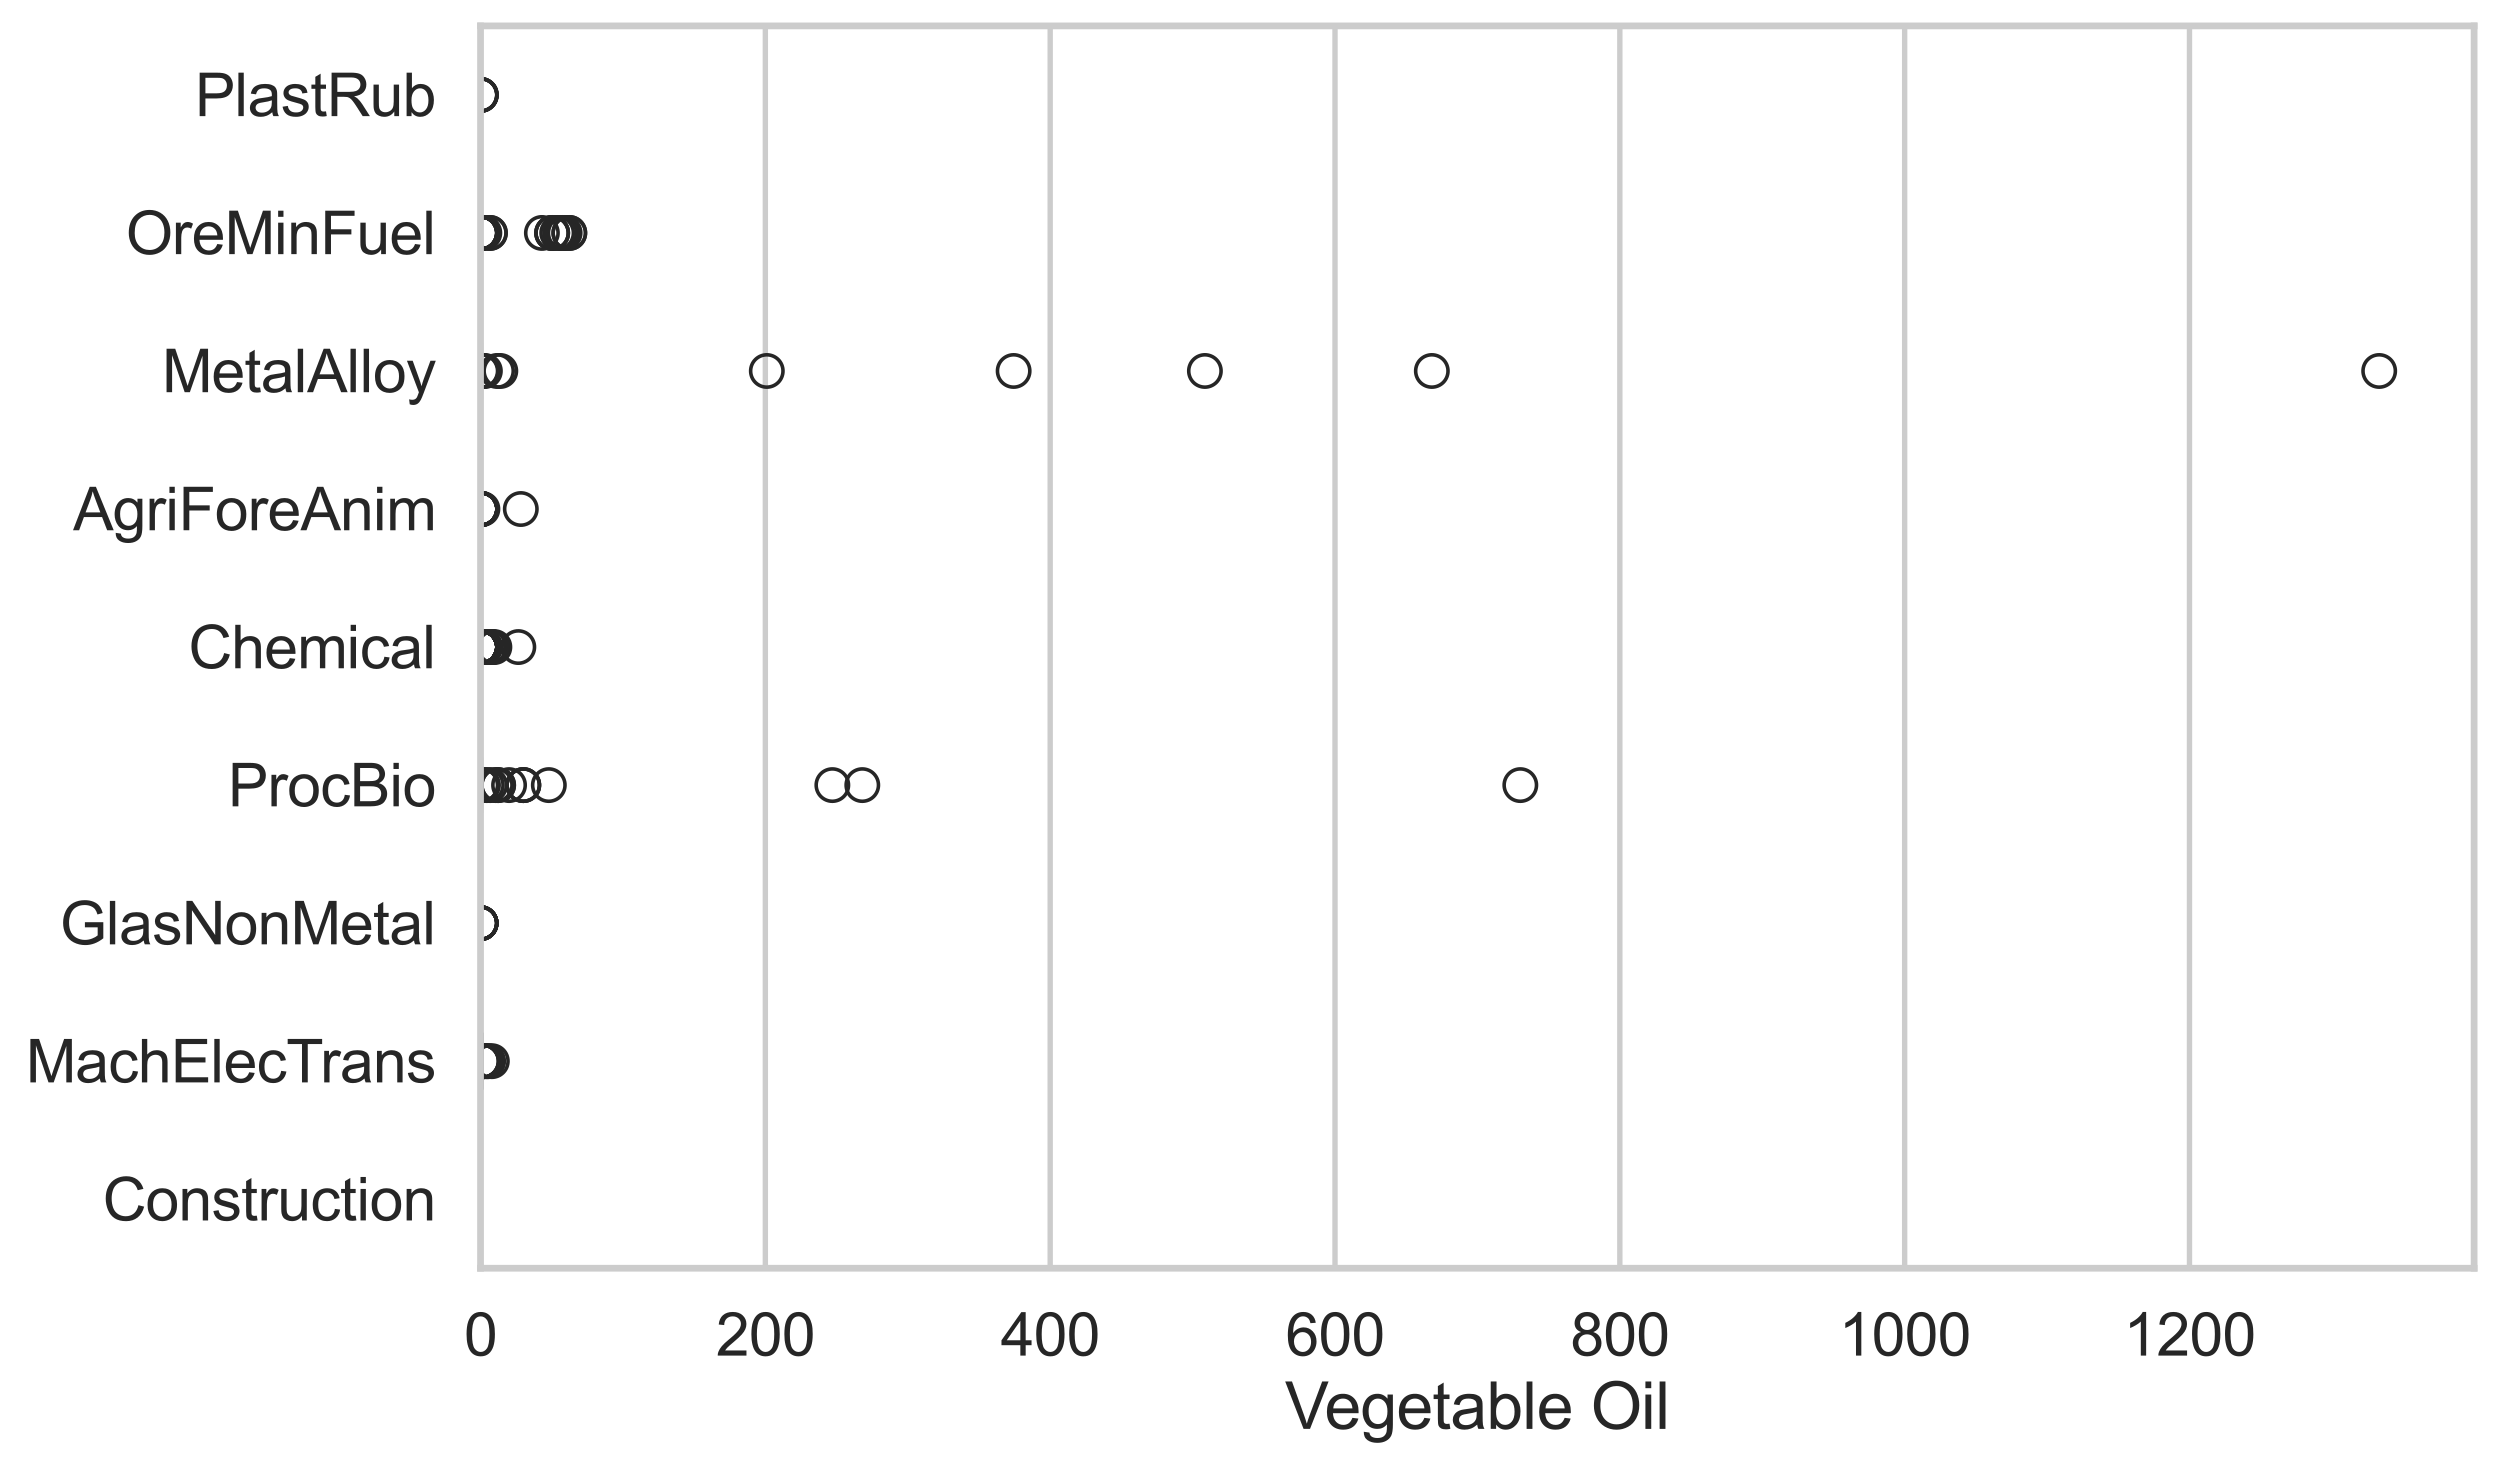 <?xml version="1.0" encoding="utf-8" standalone="no"?>
<!DOCTYPE svg PUBLIC "-//W3C//DTD SVG 1.1//EN"
  "http://www.w3.org/Graphics/SVG/1.1/DTD/svg11.dtd">
<svg xmlns:xlink="http://www.w3.org/1999/xlink" width="695.577pt" height="408.553pt" viewBox="0 0 695.577 408.553" xmlns="http://www.w3.org/2000/svg" version="1.1">
 <defs>
  <style type="text/css">*{stroke-linejoin: round; stroke-linecap: butt}</style>
 </defs>
 <g id="figure_1">
  <g id="patch_1">
   <path d="M 0 408.553 
L 695.577 408.553 
L 695.577 0 
L 0 0 
z
" style="fill: #ffffff"/>
  </g>
  <g id="axes_1">
   <g id="patch_2">
    <path d="M 133.697 352.86 
L 688.377 352.86 
L 688.377 7.2 
L 133.697 7.2 
z
" style="fill: #ffffff"/>
   </g>
   <g id="matplotlib.axis_1">
    <g id="xtick_1">
     <g id="line2d_1">
      <path d="M 133.697 352.86 
L 133.697 7.2 
" clip-path="url(#pebe304cbc8)" style="fill: none; stroke: #cccccc; stroke-width: 1.5; stroke-linecap: round"/>
     </g>
     <g id="text_1">
      <!-- 0 -->
      <g style="fill: #262626" transform="translate(129.109 377.17) scale(0.165 -0.165)">
       <defs>
        <path id="ArialMT-30" d="M 266 2259 
Q 266 3072 433 3567 
Q 600 4063 929 4331 
Q 1259 4600 1759 4600 
Q 2128 4600 2406 4451 
Q 2684 4303 2865 4023 
Q 3047 3744 3150 3342 
Q 3253 2941 3253 2259 
Q 3253 1453 3087 958 
Q 2922 463 2592 192 
Q 2263 -78 1759 -78 
Q 1097 -78 719 397 
Q 266 969 266 2259 
z
M 844 2259 
Q 844 1131 1108 757 
Q 1372 384 1759 384 
Q 2147 384 2411 759 
Q 2675 1134 2675 2259 
Q 2675 3391 2411 3762 
Q 2147 4134 1753 4134 
Q 1366 4134 1134 3806 
Q 844 3388 844 2259 
z
" transform="scale(0.016)"/>
       </defs>
       <use xlink:href="#ArialMT-30"/>
      </g>
     </g>
    </g>
    <g id="xtick_2">
     <g id="line2d_2">
      <path d="M 212.944 352.86 
L 212.944 7.2 
" clip-path="url(#pebe304cbc8)" style="fill: none; stroke: #cccccc; stroke-width: 1.5; stroke-linecap: round"/>
     </g>
     <g id="text_2">
      <!-- 200 -->
      <g style="fill: #262626" transform="translate(199.181 377.17) scale(0.165 -0.165)">
       <defs>
        <path id="ArialMT-32" d="M 3222 541 
L 3222 0 
L 194 0 
Q 188 203 259 391 
Q 375 700 629 1000 
Q 884 1300 1366 1694 
Q 2113 2306 2375 2664 
Q 2638 3022 2638 3341 
Q 2638 3675 2398 3904 
Q 2159 4134 1775 4134 
Q 1369 4134 1125 3890 
Q 881 3647 878 3216 
L 300 3275 
Q 359 3922 746 4261 
Q 1134 4600 1788 4600 
Q 2447 4600 2831 4234 
Q 3216 3869 3216 3328 
Q 3216 3053 3103 2787 
Q 2991 2522 2730 2228 
Q 2469 1934 1863 1422 
Q 1356 997 1212 845 
Q 1069 694 975 541 
L 3222 541 
z
" transform="scale(0.016)"/>
       </defs>
       <use xlink:href="#ArialMT-32"/>
       <use xlink:href="#ArialMT-30" transform="translate(55.615 0)"/>
       <use xlink:href="#ArialMT-30" transform="translate(111.23 0)"/>
      </g>
     </g>
    </g>
    <g id="xtick_3">
     <g id="line2d_3">
      <path d="M 292.192 352.86 
L 292.192 7.2 
" clip-path="url(#pebe304cbc8)" style="fill: none; stroke: #cccccc; stroke-width: 1.5; stroke-linecap: round"/>
     </g>
     <g id="text_3">
      <!-- 400 -->
      <g style="fill: #262626" transform="translate(278.428 377.17) scale(0.165 -0.165)">
       <defs>
        <path id="ArialMT-34" d="M 2069 0 
L 2069 1097 
L 81 1097 
L 81 1613 
L 2172 4581 
L 2631 4581 
L 2631 1613 
L 3250 1613 
L 3250 1097 
L 2631 1097 
L 2631 0 
L 2069 0 
z
M 2069 1613 
L 2069 3678 
L 634 1613 
L 2069 1613 
z
" transform="scale(0.016)"/>
       </defs>
       <use xlink:href="#ArialMT-34"/>
       <use xlink:href="#ArialMT-30" transform="translate(55.615 0)"/>
       <use xlink:href="#ArialMT-30" transform="translate(111.23 0)"/>
      </g>
     </g>
    </g>
    <g id="xtick_4">
     <g id="line2d_4">
      <path d="M 371.439 352.86 
L 371.439 7.2 
" clip-path="url(#pebe304cbc8)" style="fill: none; stroke: #cccccc; stroke-width: 1.5; stroke-linecap: round"/>
     </g>
     <g id="text_4">
      <!-- 600 -->
      <g style="fill: #262626" transform="translate(357.676 377.17) scale(0.165 -0.165)">
       <defs>
        <path id="ArialMT-36" d="M 3184 3459 
L 2625 3416 
Q 2550 3747 2413 3897 
Q 2184 4138 1850 4138 
Q 1581 4138 1378 3988 
Q 1113 3794 959 3422 
Q 806 3050 800 2363 
Q 1003 2672 1297 2822 
Q 1591 2972 1913 2972 
Q 2475 2972 2870 2558 
Q 3266 2144 3266 1488 
Q 3266 1056 3080 686 
Q 2894 316 2569 119 
Q 2244 -78 1831 -78 
Q 1128 -78 684 439 
Q 241 956 241 2144 
Q 241 3472 731 4075 
Q 1159 4600 1884 4600 
Q 2425 4600 2770 4297 
Q 3116 3994 3184 3459 
z
M 888 1484 
Q 888 1194 1011 928 
Q 1134 663 1356 523 
Q 1578 384 1822 384 
Q 2178 384 2434 671 
Q 2691 959 2691 1453 
Q 2691 1928 2437 2201 
Q 2184 2475 1800 2475 
Q 1419 2475 1153 2201 
Q 888 1928 888 1484 
z
" transform="scale(0.016)"/>
       </defs>
       <use xlink:href="#ArialMT-36"/>
       <use xlink:href="#ArialMT-30" transform="translate(55.615 0)"/>
       <use xlink:href="#ArialMT-30" transform="translate(111.23 0)"/>
      </g>
     </g>
    </g>
    <g id="xtick_5">
     <g id="line2d_5">
      <path d="M 450.686 352.86 
L 450.686 7.2 
" clip-path="url(#pebe304cbc8)" style="fill: none; stroke: #cccccc; stroke-width: 1.5; stroke-linecap: round"/>
     </g>
     <g id="text_5">
      <!-- 800 -->
      <g style="fill: #262626" transform="translate(436.923 377.17) scale(0.165 -0.165)">
       <defs>
        <path id="ArialMT-38" d="M 1131 2484 
Q 781 2613 612 2850 
Q 444 3088 444 3419 
Q 444 3919 803 4259 
Q 1163 4600 1759 4600 
Q 2359 4600 2725 4251 
Q 3091 3903 3091 3403 
Q 3091 3084 2923 2848 
Q 2756 2613 2416 2484 
Q 2838 2347 3058 2040 
Q 3278 1734 3278 1309 
Q 3278 722 2862 322 
Q 2447 -78 1769 -78 
Q 1091 -78 675 323 
Q 259 725 259 1325 
Q 259 1772 486 2073 
Q 713 2375 1131 2484 
z
M 1019 3438 
Q 1019 3113 1228 2906 
Q 1438 2700 1772 2700 
Q 2097 2700 2305 2904 
Q 2513 3109 2513 3406 
Q 2513 3716 2298 3927 
Q 2084 4138 1766 4138 
Q 1444 4138 1231 3931 
Q 1019 3725 1019 3438 
z
M 838 1322 
Q 838 1081 952 856 
Q 1066 631 1291 507 
Q 1516 384 1775 384 
Q 2178 384 2440 643 
Q 2703 903 2703 1303 
Q 2703 1709 2433 1975 
Q 2163 2241 1756 2241 
Q 1359 2241 1098 1978 
Q 838 1716 838 1322 
z
" transform="scale(0.016)"/>
       </defs>
       <use xlink:href="#ArialMT-38"/>
       <use xlink:href="#ArialMT-30" transform="translate(55.615 0)"/>
       <use xlink:href="#ArialMT-30" transform="translate(111.23 0)"/>
      </g>
     </g>
    </g>
    <g id="xtick_6">
     <g id="line2d_6">
      <path d="M 529.934 352.86 
L 529.934 7.2 
" clip-path="url(#pebe304cbc8)" style="fill: none; stroke: #cccccc; stroke-width: 1.5; stroke-linecap: round"/>
     </g>
     <g id="text_6">
      <!-- 1000 -->
      <g style="fill: #262626" transform="translate(511.583 377.17) scale(0.165 -0.165)">
       <defs>
        <path id="ArialMT-31" d="M 2384 0 
L 1822 0 
L 1822 3584 
Q 1619 3391 1289 3197 
Q 959 3003 697 2906 
L 697 3450 
Q 1169 3672 1522 3987 
Q 1875 4303 2022 4600 
L 2384 4600 
L 2384 0 
z
" transform="scale(0.016)"/>
       </defs>
       <use xlink:href="#ArialMT-31"/>
       <use xlink:href="#ArialMT-30" transform="translate(55.615 0)"/>
       <use xlink:href="#ArialMT-30" transform="translate(111.23 0)"/>
       <use xlink:href="#ArialMT-30" transform="translate(166.846 0)"/>
      </g>
     </g>
    </g>
    <g id="xtick_7">
     <g id="line2d_7">
      <path d="M 609.181 352.86 
L 609.181 7.2 
" clip-path="url(#pebe304cbc8)" style="fill: none; stroke: #cccccc; stroke-width: 1.5; stroke-linecap: round"/>
     </g>
     <g id="text_7">
      <!-- 1200 -->
      <g style="fill: #262626" transform="translate(590.83 377.17) scale(0.165 -0.165)">
       <use xlink:href="#ArialMT-31"/>
       <use xlink:href="#ArialMT-32" transform="translate(55.615 0)"/>
       <use xlink:href="#ArialMT-30" transform="translate(111.23 0)"/>
       <use xlink:href="#ArialMT-30" transform="translate(166.846 0)"/>
      </g>
     </g>
    </g>
    <g id="text_8">
     <!-- Vegetable Oil -->
     <g style="fill: #262626" transform="translate(357.5 397.564) scale(0.18 -0.18)">
      <defs>
       <path id="ArialMT-56" d="M 1803 0 
L 28 4581 
L 684 4581 
L 1875 1253 
Q 2019 853 2116 503 
Q 2222 878 2363 1253 
L 3600 4581 
L 4219 4581 
L 2425 0 
L 1803 0 
z
" transform="scale(0.016)"/>
       <path id="ArialMT-65" d="M 2694 1069 
L 3275 997 
Q 3138 488 2766 206 
Q 2394 -75 1816 -75 
Q 1088 -75 661 373 
Q 234 822 234 1631 
Q 234 2469 665 2931 
Q 1097 3394 1784 3394 
Q 2450 3394 2872 2941 
Q 3294 2488 3294 1666 
Q 3294 1616 3291 1516 
L 816 1516 
Q 847 969 1125 678 
Q 1403 388 1819 388 
Q 2128 388 2347 550 
Q 2566 713 2694 1069 
z
M 847 1978 
L 2700 1978 
Q 2663 2397 2488 2606 
Q 2219 2931 1791 2931 
Q 1403 2931 1139 2672 
Q 875 2413 847 1978 
z
" transform="scale(0.016)"/>
       <path id="ArialMT-67" d="M 319 -275 
L 866 -356 
Q 900 -609 1056 -725 
Q 1266 -881 1628 -881 
Q 2019 -881 2231 -725 
Q 2444 -569 2519 -288 
Q 2563 -116 2559 434 
Q 2191 0 1641 0 
Q 956 0 581 494 
Q 206 988 206 1678 
Q 206 2153 378 2554 
Q 550 2956 876 3175 
Q 1203 3394 1644 3394 
Q 2231 3394 2613 2919 
L 2613 3319 
L 3131 3319 
L 3131 450 
Q 3131 -325 2973 -648 
Q 2816 -972 2473 -1159 
Q 2131 -1347 1631 -1347 
Q 1038 -1347 672 -1080 
Q 306 -813 319 -275 
z
M 784 1719 
Q 784 1066 1043 766 
Q 1303 466 1694 466 
Q 2081 466 2343 764 
Q 2606 1063 2606 1700 
Q 2606 2309 2336 2618 
Q 2066 2928 1684 2928 
Q 1309 2928 1046 2623 
Q 784 2319 784 1719 
z
" transform="scale(0.016)"/>
       <path id="ArialMT-74" d="M 1650 503 
L 1731 6 
Q 1494 -44 1306 -44 
Q 1000 -44 831 53 
Q 663 150 594 308 
Q 525 466 525 972 
L 525 2881 
L 113 2881 
L 113 3319 
L 525 3319 
L 525 4141 
L 1084 4478 
L 1084 3319 
L 1650 3319 
L 1650 2881 
L 1084 2881 
L 1084 941 
Q 1084 700 1114 631 
Q 1144 563 1211 522 
Q 1278 481 1403 481 
Q 1497 481 1650 503 
z
" transform="scale(0.016)"/>
       <path id="ArialMT-61" d="M 2588 409 
Q 2275 144 1986 34 
Q 1697 -75 1366 -75 
Q 819 -75 525 192 
Q 231 459 231 875 
Q 231 1119 342 1320 
Q 453 1522 633 1644 
Q 813 1766 1038 1828 
Q 1203 1872 1538 1913 
Q 2219 1994 2541 2106 
Q 2544 2222 2544 2253 
Q 2544 2597 2384 2738 
Q 2169 2928 1744 2928 
Q 1347 2928 1158 2789 
Q 969 2650 878 2297 
L 328 2372 
Q 403 2725 575 2942 
Q 747 3159 1072 3276 
Q 1397 3394 1825 3394 
Q 2250 3394 2515 3294 
Q 2781 3194 2906 3042 
Q 3031 2891 3081 2659 
Q 3109 2516 3109 2141 
L 3109 1391 
Q 3109 606 3145 398 
Q 3181 191 3288 0 
L 2700 0 
Q 2613 175 2588 409 
z
M 2541 1666 
Q 2234 1541 1622 1453 
Q 1275 1403 1131 1340 
Q 988 1278 909 1158 
Q 831 1038 831 891 
Q 831 666 1001 516 
Q 1172 366 1500 366 
Q 1825 366 2078 508 
Q 2331 650 2450 897 
Q 2541 1088 2541 1459 
L 2541 1666 
z
" transform="scale(0.016)"/>
       <path id="ArialMT-62" d="M 941 0 
L 419 0 
L 419 4581 
L 981 4581 
L 981 2947 
Q 1338 3394 1891 3394 
Q 2197 3394 2470 3270 
Q 2744 3147 2920 2923 
Q 3097 2700 3197 2384 
Q 3297 2069 3297 1709 
Q 3297 856 2875 390 
Q 2453 -75 1863 -75 
Q 1275 -75 941 416 
L 941 0 
z
M 934 1684 
Q 934 1088 1097 822 
Q 1363 388 1816 388 
Q 2184 388 2453 708 
Q 2722 1028 2722 1663 
Q 2722 2313 2464 2622 
Q 2206 2931 1841 2931 
Q 1472 2931 1203 2611 
Q 934 2291 934 1684 
z
" transform="scale(0.016)"/>
       <path id="ArialMT-6c" d="M 409 0 
L 409 4581 
L 972 4581 
L 972 0 
L 409 0 
z
" transform="scale(0.016)"/>
       <path id="ArialMT-20" transform="scale(0.016)"/>
       <path id="ArialMT-4f" d="M 309 2231 
Q 309 3372 921 4017 
Q 1534 4663 2503 4663 
Q 3138 4663 3647 4359 
Q 4156 4056 4423 3514 
Q 4691 2972 4691 2284 
Q 4691 1588 4409 1038 
Q 4128 488 3612 205 
Q 3097 -78 2500 -78 
Q 1853 -78 1343 234 
Q 834 547 571 1087 
Q 309 1628 309 2231 
z
M 934 2222 
Q 934 1394 1379 917 
Q 1825 441 2497 441 
Q 3181 441 3623 922 
Q 4066 1403 4066 2288 
Q 4066 2847 3877 3264 
Q 3688 3681 3323 3911 
Q 2959 4141 2506 4141 
Q 1863 4141 1398 3698 
Q 934 3256 934 2222 
z
" transform="scale(0.016)"/>
       <path id="ArialMT-69" d="M 425 3934 
L 425 4581 
L 988 4581 
L 988 3934 
L 425 3934 
z
M 425 0 
L 425 3319 
L 988 3319 
L 988 0 
L 425 0 
z
" transform="scale(0.016)"/>
      </defs>
      <use xlink:href="#ArialMT-56"/>
      <use xlink:href="#ArialMT-65" transform="translate(61.199 0)"/>
      <use xlink:href="#ArialMT-67" transform="translate(116.814 0)"/>
      <use xlink:href="#ArialMT-65" transform="translate(172.43 0)"/>
      <use xlink:href="#ArialMT-74" transform="translate(228.045 0)"/>
      <use xlink:href="#ArialMT-61" transform="translate(255.828 0)"/>
      <use xlink:href="#ArialMT-62" transform="translate(311.443 0)"/>
      <use xlink:href="#ArialMT-6c" transform="translate(367.059 0)"/>
      <use xlink:href="#ArialMT-65" transform="translate(389.275 0)"/>
      <use xlink:href="#ArialMT-20" transform="translate(444.891 0)"/>
      <use xlink:href="#ArialMT-4f" transform="translate(472.674 0)"/>
      <use xlink:href="#ArialMT-69" transform="translate(550.457 0)"/>
      <use xlink:href="#ArialMT-6c" transform="translate(572.674 0)"/>
     </g>
    </g>
   </g>
   <g id="matplotlib.axis_2">
    <g id="ytick_1">
     <g id="text_9">
      <!-- PlastRub -->
      <g style="fill: #262626" transform="translate(54.248 32.309) scale(0.165 -0.165)">
       <defs>
        <path id="ArialMT-50" d="M 494 0 
L 494 4581 
L 2222 4581 
Q 2678 4581 2919 4538 
Q 3256 4481 3484 4323 
Q 3713 4166 3852 3881 
Q 3991 3597 3991 3256 
Q 3991 2672 3619 2267 
Q 3247 1863 2275 1863 
L 1100 1863 
L 1100 0 
L 494 0 
z
M 1100 2403 
L 2284 2403 
Q 2872 2403 3119 2622 
Q 3366 2841 3366 3238 
Q 3366 3525 3220 3729 
Q 3075 3934 2838 4000 
Q 2684 4041 2272 4041 
L 1100 4041 
L 1100 2403 
z
" transform="scale(0.016)"/>
        <path id="ArialMT-73" d="M 197 991 
L 753 1078 
Q 800 744 1014 566 
Q 1228 388 1613 388 
Q 2000 388 2187 545 
Q 2375 703 2375 916 
Q 2375 1106 2209 1216 
Q 2094 1291 1634 1406 
Q 1016 1563 777 1677 
Q 538 1791 414 1992 
Q 291 2194 291 2438 
Q 291 2659 392 2848 
Q 494 3038 669 3163 
Q 800 3259 1026 3326 
Q 1253 3394 1513 3394 
Q 1903 3394 2198 3281 
Q 2494 3169 2634 2976 
Q 2775 2784 2828 2463 
L 2278 2388 
Q 2241 2644 2061 2787 
Q 1881 2931 1553 2931 
Q 1166 2931 1000 2803 
Q 834 2675 834 2503 
Q 834 2394 903 2306 
Q 972 2216 1119 2156 
Q 1203 2125 1616 2013 
Q 2213 1853 2448 1751 
Q 2684 1650 2818 1456 
Q 2953 1263 2953 975 
Q 2953 694 2789 445 
Q 2625 197 2315 61 
Q 2006 -75 1616 -75 
Q 969 -75 630 194 
Q 291 463 197 991 
z
" transform="scale(0.016)"/>
        <path id="ArialMT-52" d="M 503 0 
L 503 4581 
L 2534 4581 
Q 3147 4581 3465 4457 
Q 3784 4334 3975 4021 
Q 4166 3709 4166 3331 
Q 4166 2844 3850 2509 
Q 3534 2175 2875 2084 
Q 3116 1969 3241 1856 
Q 3506 1613 3744 1247 
L 4541 0 
L 3778 0 
L 3172 953 
Q 2906 1366 2734 1584 
Q 2563 1803 2427 1890 
Q 2291 1978 2150 2013 
Q 2047 2034 1813 2034 
L 1109 2034 
L 1109 0 
L 503 0 
z
M 1109 2559 
L 2413 2559 
Q 2828 2559 3062 2645 
Q 3297 2731 3419 2920 
Q 3541 3109 3541 3331 
Q 3541 3656 3305 3865 
Q 3069 4075 2559 4075 
L 1109 4075 
L 1109 2559 
z
" transform="scale(0.016)"/>
        <path id="ArialMT-75" d="M 2597 0 
L 2597 488 
Q 2209 -75 1544 -75 
Q 1250 -75 995 37 
Q 741 150 617 320 
Q 494 491 444 738 
Q 409 903 409 1263 
L 409 3319 
L 972 3319 
L 972 1478 
Q 972 1038 1006 884 
Q 1059 663 1231 536 
Q 1403 409 1656 409 
Q 1909 409 2131 539 
Q 2353 669 2445 892 
Q 2538 1116 2538 1541 
L 2538 3319 
L 3100 3319 
L 3100 0 
L 2597 0 
z
" transform="scale(0.016)"/>
       </defs>
       <use xlink:href="#ArialMT-50"/>
       <use xlink:href="#ArialMT-6c" transform="translate(66.699 0)"/>
       <use xlink:href="#ArialMT-61" transform="translate(88.916 0)"/>
       <use xlink:href="#ArialMT-73" transform="translate(144.531 0)"/>
       <use xlink:href="#ArialMT-74" transform="translate(194.531 0)"/>
       <use xlink:href="#ArialMT-52" transform="translate(222.314 0)"/>
       <use xlink:href="#ArialMT-75" transform="translate(294.531 0)"/>
       <use xlink:href="#ArialMT-62" transform="translate(350.146 0)"/>
      </g>
     </g>
    </g>
    <g id="ytick_2">
     <g id="text_10">
      <!-- OreMinFuel -->
      <g style="fill: #262626" transform="translate(35.013 70.715) scale(0.165 -0.165)">
       <defs>
        <path id="ArialMT-72" d="M 416 0 
L 416 3319 
L 922 3319 
L 922 2816 
Q 1116 3169 1280 3281 
Q 1444 3394 1641 3394 
Q 1925 3394 2219 3213 
L 2025 2691 
Q 1819 2813 1613 2813 
Q 1428 2813 1281 2702 
Q 1134 2591 1072 2394 
Q 978 2094 978 1738 
L 978 0 
L 416 0 
z
" transform="scale(0.016)"/>
        <path id="ArialMT-4d" d="M 475 0 
L 475 4581 
L 1388 4581 
L 2472 1338 
Q 2622 884 2691 659 
Q 2769 909 2934 1394 
L 4031 4581 
L 4847 4581 
L 4847 0 
L 4263 0 
L 4263 3834 
L 2931 0 
L 2384 0 
L 1059 3900 
L 1059 0 
L 475 0 
z
" transform="scale(0.016)"/>
        <path id="ArialMT-6e" d="M 422 0 
L 422 3319 
L 928 3319 
L 928 2847 
Q 1294 3394 1984 3394 
Q 2284 3394 2536 3286 
Q 2788 3178 2913 3003 
Q 3038 2828 3088 2588 
Q 3119 2431 3119 2041 
L 3119 0 
L 2556 0 
L 2556 2019 
Q 2556 2363 2490 2533 
Q 2425 2703 2258 2804 
Q 2091 2906 1866 2906 
Q 1506 2906 1245 2678 
Q 984 2450 984 1813 
L 984 0 
L 422 0 
z
" transform="scale(0.016)"/>
        <path id="ArialMT-46" d="M 525 0 
L 525 4581 
L 3616 4581 
L 3616 4041 
L 1131 4041 
L 1131 2622 
L 3281 2622 
L 3281 2081 
L 1131 2081 
L 1131 0 
L 525 0 
z
" transform="scale(0.016)"/>
       </defs>
       <use xlink:href="#ArialMT-4f"/>
       <use xlink:href="#ArialMT-72" transform="translate(77.783 0)"/>
       <use xlink:href="#ArialMT-65" transform="translate(111.084 0)"/>
       <use xlink:href="#ArialMT-4d" transform="translate(166.699 0)"/>
       <use xlink:href="#ArialMT-69" transform="translate(250 0)"/>
       <use xlink:href="#ArialMT-6e" transform="translate(272.217 0)"/>
       <use xlink:href="#ArialMT-46" transform="translate(327.832 0)"/>
       <use xlink:href="#ArialMT-75" transform="translate(388.916 0)"/>
       <use xlink:href="#ArialMT-65" transform="translate(444.531 0)"/>
       <use xlink:href="#ArialMT-6c" transform="translate(500.146 0)"/>
      </g>
     </g>
    </g>
    <g id="ytick_3">
     <g id="text_11">
      <!-- MetalAlloy -->
      <g style="fill: #262626" transform="translate(45.088 109.122) scale(0.165 -0.165)">
       <defs>
        <path id="ArialMT-41" d="M -9 0 
L 1750 4581 
L 2403 4581 
L 4278 0 
L 3588 0 
L 3053 1388 
L 1138 1388 
L 634 0 
L -9 0 
z
M 1313 1881 
L 2866 1881 
L 2388 3150 
Q 2169 3728 2063 4100 
Q 1975 3659 1816 3225 
L 1313 1881 
z
" transform="scale(0.016)"/>
        <path id="ArialMT-6f" d="M 213 1659 
Q 213 2581 725 3025 
Q 1153 3394 1769 3394 
Q 2453 3394 2887 2945 
Q 3322 2497 3322 1706 
Q 3322 1066 3130 698 
Q 2938 331 2570 128 
Q 2203 -75 1769 -75 
Q 1072 -75 642 372 
Q 213 819 213 1659 
z
M 791 1659 
Q 791 1022 1069 705 
Q 1347 388 1769 388 
Q 2188 388 2466 706 
Q 2744 1025 2744 1678 
Q 2744 2294 2464 2611 
Q 2184 2928 1769 2928 
Q 1347 2928 1069 2612 
Q 791 2297 791 1659 
z
" transform="scale(0.016)"/>
        <path id="ArialMT-79" d="M 397 -1278 
L 334 -750 
Q 519 -800 656 -800 
Q 844 -800 956 -737 
Q 1069 -675 1141 -563 
Q 1194 -478 1313 -144 
Q 1328 -97 1363 -6 
L 103 3319 
L 709 3319 
L 1400 1397 
Q 1534 1031 1641 628 
Q 1738 1016 1872 1384 
L 2581 3319 
L 3144 3319 
L 1881 -56 
Q 1678 -603 1566 -809 
Q 1416 -1088 1222 -1217 
Q 1028 -1347 759 -1347 
Q 597 -1347 397 -1278 
z
" transform="scale(0.016)"/>
       </defs>
       <use xlink:href="#ArialMT-4d"/>
       <use xlink:href="#ArialMT-65" transform="translate(83.301 0)"/>
       <use xlink:href="#ArialMT-74" transform="translate(138.916 0)"/>
       <use xlink:href="#ArialMT-61" transform="translate(166.699 0)"/>
       <use xlink:href="#ArialMT-6c" transform="translate(222.314 0)"/>
       <use xlink:href="#ArialMT-41" transform="translate(244.531 0)"/>
       <use xlink:href="#ArialMT-6c" transform="translate(311.23 0)"/>
       <use xlink:href="#ArialMT-6c" transform="translate(333.447 0)"/>
       <use xlink:href="#ArialMT-6f" transform="translate(355.664 0)"/>
       <use xlink:href="#ArialMT-79" transform="translate(411.279 0)"/>
      </g>
     </g>
    </g>
    <g id="ytick_4">
     <g id="text_12">
      <!-- AgriForeAnim -->
      <g style="fill: #262626" transform="translate(20.341 147.529) scale(0.165 -0.165)">
       <defs>
        <path id="ArialMT-6d" d="M 422 0 
L 422 3319 
L 925 3319 
L 925 2853 
Q 1081 3097 1340 3245 
Q 1600 3394 1931 3394 
Q 2300 3394 2536 3241 
Q 2772 3088 2869 2813 
Q 3263 3394 3894 3394 
Q 4388 3394 4653 3120 
Q 4919 2847 4919 2278 
L 4919 0 
L 4359 0 
L 4359 2091 
Q 4359 2428 4304 2576 
Q 4250 2725 4106 2815 
Q 3963 2906 3769 2906 
Q 3419 2906 3187 2673 
Q 2956 2441 2956 1928 
L 2956 0 
L 2394 0 
L 2394 2156 
Q 2394 2531 2256 2718 
Q 2119 2906 1806 2906 
Q 1569 2906 1367 2781 
Q 1166 2656 1075 2415 
Q 984 2175 984 1722 
L 984 0 
L 422 0 
z
" transform="scale(0.016)"/>
       </defs>
       <use xlink:href="#ArialMT-41"/>
       <use xlink:href="#ArialMT-67" transform="translate(66.699 0)"/>
       <use xlink:href="#ArialMT-72" transform="translate(122.314 0)"/>
       <use xlink:href="#ArialMT-69" transform="translate(155.615 0)"/>
       <use xlink:href="#ArialMT-46" transform="translate(177.832 0)"/>
       <use xlink:href="#ArialMT-6f" transform="translate(238.916 0)"/>
       <use xlink:href="#ArialMT-72" transform="translate(294.531 0)"/>
       <use xlink:href="#ArialMT-65" transform="translate(327.832 0)"/>
       <use xlink:href="#ArialMT-41" transform="translate(383.447 0)"/>
       <use xlink:href="#ArialMT-6e" transform="translate(450.146 0)"/>
       <use xlink:href="#ArialMT-69" transform="translate(505.762 0)"/>
       <use xlink:href="#ArialMT-6d" transform="translate(527.979 0)"/>
      </g>
     </g>
    </g>
    <g id="ytick_5">
     <g id="text_13">
      <!-- Chemical -->
      <g style="fill: #262626" transform="translate(52.428 185.935) scale(0.165 -0.165)">
       <defs>
        <path id="ArialMT-43" d="M 3763 1606 
L 4369 1453 
Q 4178 706 3683 314 
Q 3188 -78 2472 -78 
Q 1731 -78 1267 223 
Q 803 525 561 1097 
Q 319 1669 319 2325 
Q 319 3041 592 3573 
Q 866 4106 1370 4382 
Q 1875 4659 2481 4659 
Q 3169 4659 3637 4309 
Q 4106 3959 4291 3325 
L 3694 3184 
Q 3534 3684 3231 3912 
Q 2928 4141 2469 4141 
Q 1941 4141 1586 3887 
Q 1231 3634 1087 3207 
Q 944 2781 944 2328 
Q 944 1744 1114 1308 
Q 1284 872 1643 656 
Q 2003 441 2422 441 
Q 2931 441 3284 734 
Q 3638 1028 3763 1606 
z
" transform="scale(0.016)"/>
        <path id="ArialMT-68" d="M 422 0 
L 422 4581 
L 984 4581 
L 984 2938 
Q 1378 3394 1978 3394 
Q 2347 3394 2619 3248 
Q 2891 3103 3008 2847 
Q 3125 2591 3125 2103 
L 3125 0 
L 2563 0 
L 2563 2103 
Q 2563 2525 2380 2717 
Q 2197 2909 1863 2909 
Q 1613 2909 1392 2779 
Q 1172 2650 1078 2428 
Q 984 2206 984 1816 
L 984 0 
L 422 0 
z
" transform="scale(0.016)"/>
        <path id="ArialMT-63" d="M 2588 1216 
L 3141 1144 
Q 3050 572 2676 248 
Q 2303 -75 1759 -75 
Q 1078 -75 664 370 
Q 250 816 250 1647 
Q 250 2184 428 2587 
Q 606 2991 970 3192 
Q 1334 3394 1763 3394 
Q 2303 3394 2647 3120 
Q 2991 2847 3088 2344 
L 2541 2259 
Q 2463 2594 2264 2762 
Q 2066 2931 1784 2931 
Q 1359 2931 1093 2626 
Q 828 2322 828 1663 
Q 828 994 1084 691 
Q 1341 388 1753 388 
Q 2084 388 2306 591 
Q 2528 794 2588 1216 
z
" transform="scale(0.016)"/>
       </defs>
       <use xlink:href="#ArialMT-43"/>
       <use xlink:href="#ArialMT-68" transform="translate(72.217 0)"/>
       <use xlink:href="#ArialMT-65" transform="translate(127.832 0)"/>
       <use xlink:href="#ArialMT-6d" transform="translate(183.447 0)"/>
       <use xlink:href="#ArialMT-69" transform="translate(266.748 0)"/>
       <use xlink:href="#ArialMT-63" transform="translate(288.965 0)"/>
       <use xlink:href="#ArialMT-61" transform="translate(338.965 0)"/>
       <use xlink:href="#ArialMT-6c" transform="translate(394.58 0)"/>
      </g>
     </g>
    </g>
    <g id="ytick_6">
     <g id="text_14">
      <!-- ProcBio -->
      <g style="fill: #262626" transform="translate(63.424 224.342) scale(0.165 -0.165)">
       <defs>
        <path id="ArialMT-42" d="M 469 0 
L 469 4581 
L 2188 4581 
Q 2713 4581 3030 4442 
Q 3347 4303 3526 4014 
Q 3706 3725 3706 3409 
Q 3706 3116 3547 2856 
Q 3388 2597 3066 2438 
Q 3481 2316 3704 2022 
Q 3928 1728 3928 1328 
Q 3928 1006 3792 729 
Q 3656 453 3456 303 
Q 3256 153 2954 76 
Q 2653 0 2216 0 
L 469 0 
z
M 1075 2656 
L 2066 2656 
Q 2469 2656 2644 2709 
Q 2875 2778 2992 2937 
Q 3109 3097 3109 3338 
Q 3109 3566 3000 3739 
Q 2891 3913 2687 3977 
Q 2484 4041 1991 4041 
L 1075 4041 
L 1075 2656 
z
M 1075 541 
L 2216 541 
Q 2509 541 2628 563 
Q 2838 600 2978 687 
Q 3119 775 3209 942 
Q 3300 1109 3300 1328 
Q 3300 1584 3169 1773 
Q 3038 1963 2805 2039 
Q 2572 2116 2134 2116 
L 1075 2116 
L 1075 541 
z
" transform="scale(0.016)"/>
       </defs>
       <use xlink:href="#ArialMT-50"/>
       <use xlink:href="#ArialMT-72" transform="translate(66.699 0)"/>
       <use xlink:href="#ArialMT-6f" transform="translate(100 0)"/>
       <use xlink:href="#ArialMT-63" transform="translate(155.615 0)"/>
       <use xlink:href="#ArialMT-42" transform="translate(205.615 0)"/>
       <use xlink:href="#ArialMT-69" transform="translate(272.314 0)"/>
       <use xlink:href="#ArialMT-6f" transform="translate(294.531 0)"/>
      </g>
     </g>
    </g>
    <g id="ytick_7">
     <g id="text_15">
      <!-- GlasNonMetal -->
      <g style="fill: #262626" transform="translate(16.659 262.749) scale(0.165 -0.165)">
       <defs>
        <path id="ArialMT-47" d="M 2638 1797 
L 2638 2334 
L 4578 2338 
L 4578 638 
Q 4131 281 3656 101 
Q 3181 -78 2681 -78 
Q 2006 -78 1454 211 
Q 903 500 622 1047 
Q 341 1594 341 2269 
Q 341 2938 620 3517 
Q 900 4097 1425 4378 
Q 1950 4659 2634 4659 
Q 3131 4659 3532 4498 
Q 3934 4338 4162 4050 
Q 4391 3763 4509 3300 
L 3963 3150 
Q 3859 3500 3706 3700 
Q 3553 3900 3268 4020 
Q 2984 4141 2638 4141 
Q 2222 4141 1919 4014 
Q 1616 3888 1430 3681 
Q 1244 3475 1141 3228 
Q 966 2803 966 2306 
Q 966 1694 1177 1281 
Q 1388 869 1791 669 
Q 2194 469 2647 469 
Q 3041 469 3416 620 
Q 3791 772 3984 944 
L 3984 1797 
L 2638 1797 
z
" transform="scale(0.016)"/>
        <path id="ArialMT-4e" d="M 488 0 
L 488 4581 
L 1109 4581 
L 3516 984 
L 3516 4581 
L 4097 4581 
L 4097 0 
L 3475 0 
L 1069 3600 
L 1069 0 
L 488 0 
z
" transform="scale(0.016)"/>
       </defs>
       <use xlink:href="#ArialMT-47"/>
       <use xlink:href="#ArialMT-6c" transform="translate(77.783 0)"/>
       <use xlink:href="#ArialMT-61" transform="translate(100 0)"/>
       <use xlink:href="#ArialMT-73" transform="translate(155.615 0)"/>
       <use xlink:href="#ArialMT-4e" transform="translate(205.615 0)"/>
       <use xlink:href="#ArialMT-6f" transform="translate(277.832 0)"/>
       <use xlink:href="#ArialMT-6e" transform="translate(333.447 0)"/>
       <use xlink:href="#ArialMT-4d" transform="translate(389.062 0)"/>
       <use xlink:href="#ArialMT-65" transform="translate(472.363 0)"/>
       <use xlink:href="#ArialMT-74" transform="translate(527.979 0)"/>
       <use xlink:href="#ArialMT-61" transform="translate(555.762 0)"/>
       <use xlink:href="#ArialMT-6c" transform="translate(611.377 0)"/>
      </g>
     </g>
    </g>
    <g id="ytick_8">
     <g id="text_16">
      <!-- MachElecTrans -->
      <g style="fill: #262626" transform="translate(7.2 301.155) scale(0.165 -0.165)">
       <defs>
        <path id="ArialMT-45" d="M 506 0 
L 506 4581 
L 3819 4581 
L 3819 4041 
L 1113 4041 
L 1113 2638 
L 3647 2638 
L 3647 2100 
L 1113 2100 
L 1113 541 
L 3925 541 
L 3925 0 
L 506 0 
z
" transform="scale(0.016)"/>
        <path id="ArialMT-54" d="M 1659 0 
L 1659 4041 
L 150 4041 
L 150 4581 
L 3781 4581 
L 3781 4041 
L 2266 4041 
L 2266 0 
L 1659 0 
z
" transform="scale(0.016)"/>
       </defs>
       <use xlink:href="#ArialMT-4d"/>
       <use xlink:href="#ArialMT-61" transform="translate(83.301 0)"/>
       <use xlink:href="#ArialMT-63" transform="translate(138.916 0)"/>
       <use xlink:href="#ArialMT-68" transform="translate(188.916 0)"/>
       <use xlink:href="#ArialMT-45" transform="translate(244.531 0)"/>
       <use xlink:href="#ArialMT-6c" transform="translate(311.23 0)"/>
       <use xlink:href="#ArialMT-65" transform="translate(333.447 0)"/>
       <use xlink:href="#ArialMT-63" transform="translate(389.062 0)"/>
       <use xlink:href="#ArialMT-54" transform="translate(439.062 0)"/>
       <use xlink:href="#ArialMT-72" transform="translate(496.396 0)"/>
       <use xlink:href="#ArialMT-61" transform="translate(529.697 0)"/>
       <use xlink:href="#ArialMT-6e" transform="translate(585.312 0)"/>
       <use xlink:href="#ArialMT-73" transform="translate(640.928 0)"/>
      </g>
     </g>
    </g>
    <g id="ytick_9">
     <g id="text_17">
      <!-- Construction -->
      <g style="fill: #262626" transform="translate(28.575 339.562) scale(0.165 -0.165)">
       <use xlink:href="#ArialMT-43"/>
       <use xlink:href="#ArialMT-6f" transform="translate(72.217 0)"/>
       <use xlink:href="#ArialMT-6e" transform="translate(127.832 0)"/>
       <use xlink:href="#ArialMT-73" transform="translate(183.447 0)"/>
       <use xlink:href="#ArialMT-74" transform="translate(233.447 0)"/>
       <use xlink:href="#ArialMT-72" transform="translate(261.23 0)"/>
       <use xlink:href="#ArialMT-75" transform="translate(294.531 0)"/>
       <use xlink:href="#ArialMT-63" transform="translate(350.146 0)"/>
       <use xlink:href="#ArialMT-74" transform="translate(400.146 0)"/>
       <use xlink:href="#ArialMT-69" transform="translate(427.93 0)"/>
       <use xlink:href="#ArialMT-6f" transform="translate(450.146 0)"/>
       <use xlink:href="#ArialMT-6e" transform="translate(505.762 0)"/>
      </g>
     </g>
    </g>
   </g>
   <g id="patch_3">
    <path d="M 133.699 11.041 
L 133.699 41.766 
L 133.705 41.766 
L 133.705 11.041 
L 133.699 11.041 
z
" clip-path="url(#pebe304cbc8)" style="fill: #ca74db; stroke: #262626; stroke-linejoin: miter"/>
   </g>
   <g id="line2d_8">
    <path d="M 133.699 26.403 
L 133.697 26.403 
" clip-path="url(#pebe304cbc8)" style="fill: none; stroke: #262626"/>
   </g>
   <g id="line2d_9">
    <path d="M 133.705 26.403 
L 133.714 26.403 
" clip-path="url(#pebe304cbc8)" style="fill: none; stroke: #262626"/>
   </g>
   <g id="line2d_10">
    <path d="M 133.697 18.722 
L 133.697 34.085 
" clip-path="url(#pebe304cbc8)" style="fill: none; stroke: #262626; stroke-linecap: round"/>
   </g>
   <g id="line2d_11">
    <path d="M 133.714 18.722 
L 133.714 34.085 
" clip-path="url(#pebe304cbc8)" style="fill: none; stroke: #262626; stroke-linecap: round"/>
   </g>
   <g id="line2d_12">
    <defs>
     <path id="m2b5f6e4a99" d="M 0 4.5 
C 1.193 4.5 2.338 4.026 3.182 3.182 
C 4.026 2.338 4.5 1.193 4.5 0 
C 4.5 -1.193 4.026 -2.338 3.182 -3.182 
C 2.338 -4.026 1.193 -4.5 0 -4.5 
C -1.193 -4.5 -2.338 -4.026 -3.182 -3.182 
C -4.026 -2.338 -4.5 -1.193 -4.5 0 
C -4.5 1.193 -4.026 2.338 -3.182 3.182 
C -2.338 4.026 -1.193 4.5 0 4.5 
z
" style="stroke: #262626"/>
    </defs>
    <g clip-path="url(#pebe304cbc8)">
     <use xlink:href="#m2b5f6e4a99" x="133.717" y="26.403" style="fill-opacity: 0; stroke: #262626"/>
     <use xlink:href="#m2b5f6e4a99" x="133.717" y="26.403" style="fill-opacity: 0; stroke: #262626"/>
     <use xlink:href="#m2b5f6e4a99" x="133.726" y="26.403" style="fill-opacity: 0; stroke: #262626"/>
     <use xlink:href="#m2b5f6e4a99" x="133.747" y="26.403" style="fill-opacity: 0; stroke: #262626"/>
     <use xlink:href="#m2b5f6e4a99" x="133.804" y="26.403" style="fill-opacity: 0; stroke: #262626"/>
    </g>
   </g>
   <g id="patch_4">
    <path d="M 133.697 49.447 
L 133.697 80.173 
L 133.702 80.173 
L 133.702 49.447 
L 133.697 49.447 
z
" clip-path="url(#pebe304cbc8)" style="fill: #5ca236; stroke: #262626; stroke-linejoin: miter"/>
   </g>
   <g id="line2d_13">
    <path d="M 133.697 64.81 
L 133.697 64.81 
" clip-path="url(#pebe304cbc8)" style="fill: none; stroke: #262626"/>
   </g>
   <g id="line2d_14">
    <path d="M 133.702 64.81 
L 133.709 64.81 
" clip-path="url(#pebe304cbc8)" style="fill: none; stroke: #262626"/>
   </g>
   <g id="line2d_15">
    <path d="M 133.697 57.129 
L 133.697 72.491 
" clip-path="url(#pebe304cbc8)" style="fill: none; stroke: #262626; stroke-linecap: round"/>
   </g>
   <g id="line2d_16">
    <path d="M 133.709 57.129 
L 133.709 72.491 
" clip-path="url(#pebe304cbc8)" style="fill: none; stroke: #262626; stroke-linecap: round"/>
   </g>
   <g id="line2d_17">
    <g clip-path="url(#pebe304cbc8)">
     <use xlink:href="#m2b5f6e4a99" x="157.099" y="64.81" style="fill-opacity: 0; stroke: #262626"/>
     <use xlink:href="#m2b5f6e4a99" x="153.61" y="64.81" style="fill-opacity: 0; stroke: #262626"/>
     <use xlink:href="#m2b5f6e4a99" x="133.716" y="64.81" style="fill-opacity: 0; stroke: #262626"/>
     <use xlink:href="#m2b5f6e4a99" x="158.403" y="64.81" style="fill-opacity: 0; stroke: #262626"/>
     <use xlink:href="#m2b5f6e4a99" x="133.781" y="64.81" style="fill-opacity: 0; stroke: #262626"/>
     <use xlink:href="#m2b5f6e4a99" x="153.621" y="64.81" style="fill-opacity: 0; stroke: #262626"/>
     <use xlink:href="#m2b5f6e4a99" x="133.726" y="64.81" style="fill-opacity: 0; stroke: #262626"/>
     <use xlink:href="#m2b5f6e4a99" x="133.726" y="64.81" style="fill-opacity: 0; stroke: #262626"/>
     <use xlink:href="#m2b5f6e4a99" x="133.823" y="64.81" style="fill-opacity: 0; stroke: #262626"/>
     <use xlink:href="#m2b5f6e4a99" x="133.848" y="64.81" style="fill-opacity: 0; stroke: #262626"/>
     <use xlink:href="#m2b5f6e4a99" x="156.438" y="64.81" style="fill-opacity: 0; stroke: #262626"/>
     <use xlink:href="#m2b5f6e4a99" x="153.648" y="64.81" style="fill-opacity: 0; stroke: #262626"/>
     <use xlink:href="#m2b5f6e4a99" x="156.439" y="64.81" style="fill-opacity: 0; stroke: #262626"/>
     <use xlink:href="#m2b5f6e4a99" x="156.578" y="64.81" style="fill-opacity: 0; stroke: #262626"/>
     <use xlink:href="#m2b5f6e4a99" x="136.265" y="64.81" style="fill-opacity: 0; stroke: #262626"/>
     <use xlink:href="#m2b5f6e4a99" x="136.338" y="64.81" style="fill-opacity: 0; stroke: #262626"/>
     <use xlink:href="#m2b5f6e4a99" x="133.71" y="64.81" style="fill-opacity: 0; stroke: #262626"/>
     <use xlink:href="#m2b5f6e4a99" x="133.715" y="64.81" style="fill-opacity: 0; stroke: #262626"/>
     <use xlink:href="#m2b5f6e4a99" x="134.756" y="64.81" style="fill-opacity: 0; stroke: #262626"/>
     <use xlink:href="#m2b5f6e4a99" x="133.848" y="64.81" style="fill-opacity: 0; stroke: #262626"/>
     <use xlink:href="#m2b5f6e4a99" x="133.848" y="64.81" style="fill-opacity: 0; stroke: #262626"/>
     <use xlink:href="#m2b5f6e4a99" x="133.71" y="64.81" style="fill-opacity: 0; stroke: #262626"/>
     <use xlink:href="#m2b5f6e4a99" x="150.771" y="64.81" style="fill-opacity: 0; stroke: #262626"/>
     <use xlink:href="#m2b5f6e4a99" x="133.832" y="64.81" style="fill-opacity: 0; stroke: #262626"/>
     <use xlink:href="#m2b5f6e4a99" x="155.849" y="64.81" style="fill-opacity: 0; stroke: #262626"/>
     <use xlink:href="#m2b5f6e4a99" x="155.036" y="64.81" style="fill-opacity: 0; stroke: #262626"/>
     <use xlink:href="#m2b5f6e4a99" x="158.403" y="64.81" style="fill-opacity: 0; stroke: #262626"/>
     <use xlink:href="#m2b5f6e4a99" x="133.714" y="64.81" style="fill-opacity: 0; stroke: #262626"/>
    </g>
   </g>
   <g id="patch_5">
    <path d="M 133.702 87.854 
L 133.702 118.579 
L 133.782 118.579 
L 133.782 87.854 
L 133.702 87.854 
z
" clip-path="url(#pebe304cbc8)" style="fill: #68afd7; stroke: #262626; stroke-linejoin: miter"/>
   </g>
   <g id="line2d_18">
    <path d="M 133.702 103.217 
L 133.697 103.217 
" clip-path="url(#pebe304cbc8)" style="fill: none; stroke: #262626"/>
   </g>
   <g id="line2d_19">
    <path d="M 133.782 103.217 
L 133.897 103.217 
" clip-path="url(#pebe304cbc8)" style="fill: none; stroke: #262626"/>
   </g>
   <g id="line2d_20">
    <path d="M 133.697 95.535 
L 133.697 110.898 
" clip-path="url(#pebe304cbc8)" style="fill: none; stroke: #262626; stroke-linecap: round"/>
   </g>
   <g id="line2d_21">
    <path d="M 133.897 95.535 
L 133.897 110.898 
" clip-path="url(#pebe304cbc8)" style="fill: none; stroke: #262626; stroke-linecap: round"/>
   </g>
   <g id="line2d_22">
    <g clip-path="url(#pebe304cbc8)">
     <use xlink:href="#m2b5f6e4a99" x="661.964" y="103.217" style="fill-opacity: 0; stroke: #262626"/>
     <use xlink:href="#m2b5f6e4a99" x="398.38" y="103.217" style="fill-opacity: 0; stroke: #262626"/>
     <use xlink:href="#m2b5f6e4a99" x="134.907" y="103.217" style="fill-opacity: 0; stroke: #262626"/>
     <use xlink:href="#m2b5f6e4a99" x="335.241" y="103.217" style="fill-opacity: 0; stroke: #262626"/>
     <use xlink:href="#m2b5f6e4a99" x="138.289" y="103.217" style="fill-opacity: 0; stroke: #262626"/>
     <use xlink:href="#m2b5f6e4a99" x="134.069" y="103.217" style="fill-opacity: 0; stroke: #262626"/>
     <use xlink:href="#m2b5f6e4a99" x="133.927" y="103.217" style="fill-opacity: 0; stroke: #262626"/>
     <use xlink:href="#m2b5f6e4a99" x="282.026" y="103.217" style="fill-opacity: 0; stroke: #262626"/>
     <use xlink:href="#m2b5f6e4a99" x="134.35" y="103.217" style="fill-opacity: 0; stroke: #262626"/>
     <use xlink:href="#m2b5f6e4a99" x="213.351" y="103.217" style="fill-opacity: 0; stroke: #262626"/>
     <use xlink:href="#m2b5f6e4a99" x="139.203" y="103.217" style="fill-opacity: 0; stroke: #262626"/>
    </g>
   </g>
   <g id="patch_6">
    <path d="M 133.7 126.261 
L 133.7 156.986 
L 133.713 156.986 
L 133.713 126.261 
L 133.7 126.261 
z
" clip-path="url(#pebe304cbc8)" style="fill: #daac58; stroke: #262626; stroke-linejoin: miter"/>
   </g>
   <g id="line2d_23">
    <path d="M 133.7 141.623 
L 133.697 141.623 
" clip-path="url(#pebe304cbc8)" style="fill: none; stroke: #262626"/>
   </g>
   <g id="line2d_24">
    <path d="M 133.713 141.623 
L 133.733 141.623 
" clip-path="url(#pebe304cbc8)" style="fill: none; stroke: #262626"/>
   </g>
   <g id="line2d_25">
    <path d="M 133.697 133.942 
L 133.697 149.305 
" clip-path="url(#pebe304cbc8)" style="fill: none; stroke: #262626; stroke-linecap: round"/>
   </g>
   <g id="line2d_26">
    <path d="M 133.733 133.942 
L 133.733 149.305 
" clip-path="url(#pebe304cbc8)" style="fill: none; stroke: #262626; stroke-linecap: round"/>
   </g>
   <g id="line2d_27">
    <g clip-path="url(#pebe304cbc8)">
     <use xlink:href="#m2b5f6e4a99" x="133.81" y="141.623" style="fill-opacity: 0; stroke: #262626"/>
     <use xlink:href="#m2b5f6e4a99" x="144.905" y="141.623" style="fill-opacity: 0; stroke: #262626"/>
     <use xlink:href="#m2b5f6e4a99" x="133.848" y="141.623" style="fill-opacity: 0; stroke: #262626"/>
     <use xlink:href="#m2b5f6e4a99" x="133.74" y="141.623" style="fill-opacity: 0; stroke: #262626"/>
     <use xlink:href="#m2b5f6e4a99" x="133.835" y="141.623" style="fill-opacity: 0; stroke: #262626"/>
     <use xlink:href="#m2b5f6e4a99" x="133.778" y="141.623" style="fill-opacity: 0; stroke: #262626"/>
     <use xlink:href="#m2b5f6e4a99" x="133.747" y="141.623" style="fill-opacity: 0; stroke: #262626"/>
     <use xlink:href="#m2b5f6e4a99" x="133.891" y="141.623" style="fill-opacity: 0; stroke: #262626"/>
     <use xlink:href="#m2b5f6e4a99" x="133.783" y="141.623" style="fill-opacity: 0; stroke: #262626"/>
     <use xlink:href="#m2b5f6e4a99" x="133.751" y="141.623" style="fill-opacity: 0; stroke: #262626"/>
     <use xlink:href="#m2b5f6e4a99" x="134.216" y="141.623" style="fill-opacity: 0; stroke: #262626"/>
     <use xlink:href="#m2b5f6e4a99" x="133.805" y="141.623" style="fill-opacity: 0; stroke: #262626"/>
     <use xlink:href="#m2b5f6e4a99" x="133.744" y="141.623" style="fill-opacity: 0; stroke: #262626"/>
     <use xlink:href="#m2b5f6e4a99" x="133.764" y="141.623" style="fill-opacity: 0; stroke: #262626"/>
     <use xlink:href="#m2b5f6e4a99" x="133.773" y="141.623" style="fill-opacity: 0; stroke: #262626"/>
     <use xlink:href="#m2b5f6e4a99" x="133.742" y="141.623" style="fill-opacity: 0; stroke: #262626"/>
     <use xlink:href="#m2b5f6e4a99" x="133.751" y="141.623" style="fill-opacity: 0; stroke: #262626"/>
     <use xlink:href="#m2b5f6e4a99" x="133.747" y="141.623" style="fill-opacity: 0; stroke: #262626"/>
     <use xlink:href="#m2b5f6e4a99" x="133.753" y="141.623" style="fill-opacity: 0; stroke: #262626"/>
     <use xlink:href="#m2b5f6e4a99" x="133.801" y="141.623" style="fill-opacity: 0; stroke: #262626"/>
     <use xlink:href="#m2b5f6e4a99" x="133.761" y="141.623" style="fill-opacity: 0; stroke: #262626"/>
     <use xlink:href="#m2b5f6e4a99" x="133.789" y="141.623" style="fill-opacity: 0; stroke: #262626"/>
     <use xlink:href="#m2b5f6e4a99" x="133.781" y="141.623" style="fill-opacity: 0; stroke: #262626"/>
    </g>
   </g>
   <g id="patch_7">
    <path d="M 133.7 164.667 
L 133.7 195.393 
L 133.711 195.393 
L 133.711 164.667 
L 133.7 164.667 
z
" clip-path="url(#pebe304cbc8)" style="fill: #166c9c; stroke: #262626; stroke-linejoin: miter"/>
   </g>
   <g id="line2d_28">
    <path d="M 133.7 180.03 
L 133.697 180.03 
" clip-path="url(#pebe304cbc8)" style="fill: none; stroke: #262626"/>
   </g>
   <g id="line2d_29">
    <path d="M 133.711 180.03 
L 133.728 180.03 
" clip-path="url(#pebe304cbc8)" style="fill: none; stroke: #262626"/>
   </g>
   <g id="line2d_30">
    <path d="M 133.697 172.349 
L 133.697 187.711 
" clip-path="url(#pebe304cbc8)" style="fill: none; stroke: #262626; stroke-linecap: round"/>
   </g>
   <g id="line2d_31">
    <path d="M 133.728 172.349 
L 133.728 187.711 
" clip-path="url(#pebe304cbc8)" style="fill: none; stroke: #262626; stroke-linecap: round"/>
   </g>
   <g id="line2d_32">
    <g clip-path="url(#pebe304cbc8)">
     <use xlink:href="#m2b5f6e4a99" x="133.774" y="180.03" style="fill-opacity: 0; stroke: #262626"/>
     <use xlink:href="#m2b5f6e4a99" x="133.774" y="180.03" style="fill-opacity: 0; stroke: #262626"/>
     <use xlink:href="#m2b5f6e4a99" x="133.861" y="180.03" style="fill-opacity: 0; stroke: #262626"/>
     <use xlink:href="#m2b5f6e4a99" x="133.784" y="180.03" style="fill-opacity: 0; stroke: #262626"/>
     <use xlink:href="#m2b5f6e4a99" x="133.907" y="180.03" style="fill-opacity: 0; stroke: #262626"/>
     <use xlink:href="#m2b5f6e4a99" x="133.76" y="180.03" style="fill-opacity: 0; stroke: #262626"/>
     <use xlink:href="#m2b5f6e4a99" x="137.549" y="180.03" style="fill-opacity: 0; stroke: #262626"/>
     <use xlink:href="#m2b5f6e4a99" x="133.818" y="180.03" style="fill-opacity: 0; stroke: #262626"/>
     <use xlink:href="#m2b5f6e4a99" x="133.777" y="180.03" style="fill-opacity: 0; stroke: #262626"/>
     <use xlink:href="#m2b5f6e4a99" x="133.856" y="180.03" style="fill-opacity: 0; stroke: #262626"/>
     <use xlink:href="#m2b5f6e4a99" x="133.743" y="180.03" style="fill-opacity: 0; stroke: #262626"/>
     <use xlink:href="#m2b5f6e4a99" x="133.769" y="180.03" style="fill-opacity: 0; stroke: #262626"/>
     <use xlink:href="#m2b5f6e4a99" x="133.745" y="180.03" style="fill-opacity: 0; stroke: #262626"/>
     <use xlink:href="#m2b5f6e4a99" x="133.812" y="180.03" style="fill-opacity: 0; stroke: #262626"/>
     <use xlink:href="#m2b5f6e4a99" x="133.73" y="180.03" style="fill-opacity: 0; stroke: #262626"/>
     <use xlink:href="#m2b5f6e4a99" x="133.746" y="180.03" style="fill-opacity: 0; stroke: #262626"/>
     <use xlink:href="#m2b5f6e4a99" x="134" y="180.03" style="fill-opacity: 0; stroke: #262626"/>
     <use xlink:href="#m2b5f6e4a99" x="134.133" y="180.03" style="fill-opacity: 0; stroke: #262626"/>
     <use xlink:href="#m2b5f6e4a99" x="144.217" y="180.03" style="fill-opacity: 0; stroke: #262626"/>
     <use xlink:href="#m2b5f6e4a99" x="133.792" y="180.03" style="fill-opacity: 0; stroke: #262626"/>
     <use xlink:href="#m2b5f6e4a99" x="133.74" y="180.03" style="fill-opacity: 0; stroke: #262626"/>
     <use xlink:href="#m2b5f6e4a99" x="136.551" y="180.03" style="fill-opacity: 0; stroke: #262626"/>
     <use xlink:href="#m2b5f6e4a99" x="133.755" y="180.03" style="fill-opacity: 0; stroke: #262626"/>
     <use xlink:href="#m2b5f6e4a99" x="133.904" y="180.03" style="fill-opacity: 0; stroke: #262626"/>
     <use xlink:href="#m2b5f6e4a99" x="133.753" y="180.03" style="fill-opacity: 0; stroke: #262626"/>
     <use xlink:href="#m2b5f6e4a99" x="133.731" y="180.03" style="fill-opacity: 0; stroke: #262626"/>
     <use xlink:href="#m2b5f6e4a99" x="133.74" y="180.03" style="fill-opacity: 0; stroke: #262626"/>
     <use xlink:href="#m2b5f6e4a99" x="133.781" y="180.03" style="fill-opacity: 0; stroke: #262626"/>
     <use xlink:href="#m2b5f6e4a99" x="133.799" y="180.03" style="fill-opacity: 0; stroke: #262626"/>
     <use xlink:href="#m2b5f6e4a99" x="133.878" y="180.03" style="fill-opacity: 0; stroke: #262626"/>
     <use xlink:href="#m2b5f6e4a99" x="133.729" y="180.03" style="fill-opacity: 0; stroke: #262626"/>
     <use xlink:href="#m2b5f6e4a99" x="133.748" y="180.03" style="fill-opacity: 0; stroke: #262626"/>
     <use xlink:href="#m2b5f6e4a99" x="136.508" y="180.03" style="fill-opacity: 0; stroke: #262626"/>
     <use xlink:href="#m2b5f6e4a99" x="133.745" y="180.03" style="fill-opacity: 0; stroke: #262626"/>
     <use xlink:href="#m2b5f6e4a99" x="133.791" y="180.03" style="fill-opacity: 0; stroke: #262626"/>
     <use xlink:href="#m2b5f6e4a99" x="133.834" y="180.03" style="fill-opacity: 0; stroke: #262626"/>
     <use xlink:href="#m2b5f6e4a99" x="133.739" y="180.03" style="fill-opacity: 0; stroke: #262626"/>
     <use xlink:href="#m2b5f6e4a99" x="134.041" y="180.03" style="fill-opacity: 0; stroke: #262626"/>
     <use xlink:href="#m2b5f6e4a99" x="133.842" y="180.03" style="fill-opacity: 0; stroke: #262626"/>
     <use xlink:href="#m2b5f6e4a99" x="133.757" y="180.03" style="fill-opacity: 0; stroke: #262626"/>
     <use xlink:href="#m2b5f6e4a99" x="134" y="180.03" style="fill-opacity: 0; stroke: #262626"/>
     <use xlink:href="#m2b5f6e4a99" x="133.751" y="180.03" style="fill-opacity: 0; stroke: #262626"/>
     <use xlink:href="#m2b5f6e4a99" x="134.911" y="180.03" style="fill-opacity: 0; stroke: #262626"/>
     <use xlink:href="#m2b5f6e4a99" x="134.148" y="180.03" style="fill-opacity: 0; stroke: #262626"/>
     <use xlink:href="#m2b5f6e4a99" x="133.737" y="180.03" style="fill-opacity: 0; stroke: #262626"/>
     <use xlink:href="#m2b5f6e4a99" x="133.861" y="180.03" style="fill-opacity: 0; stroke: #262626"/>
     <use xlink:href="#m2b5f6e4a99" x="133.754" y="180.03" style="fill-opacity: 0; stroke: #262626"/>
     <use xlink:href="#m2b5f6e4a99" x="133.732" y="180.03" style="fill-opacity: 0; stroke: #262626"/>
     <use xlink:href="#m2b5f6e4a99" x="133.836" y="180.03" style="fill-opacity: 0; stroke: #262626"/>
     <use xlink:href="#m2b5f6e4a99" x="133.79" y="180.03" style="fill-opacity: 0; stroke: #262626"/>
     <use xlink:href="#m2b5f6e4a99" x="134.342" y="180.03" style="fill-opacity: 0; stroke: #262626"/>
     <use xlink:href="#m2b5f6e4a99" x="133.76" y="180.03" style="fill-opacity: 0; stroke: #262626"/>
     <use xlink:href="#m2b5f6e4a99" x="133.749" y="180.03" style="fill-opacity: 0; stroke: #262626"/>
     <use xlink:href="#m2b5f6e4a99" x="133.762" y="180.03" style="fill-opacity: 0; stroke: #262626"/>
     <use xlink:href="#m2b5f6e4a99" x="133.741" y="180.03" style="fill-opacity: 0; stroke: #262626"/>
     <use xlink:href="#m2b5f6e4a99" x="133.88" y="180.03" style="fill-opacity: 0; stroke: #262626"/>
     <use xlink:href="#m2b5f6e4a99" x="133.781" y="180.03" style="fill-opacity: 0; stroke: #262626"/>
     <use xlink:href="#m2b5f6e4a99" x="133.849" y="180.03" style="fill-opacity: 0; stroke: #262626"/>
     <use xlink:href="#m2b5f6e4a99" x="133.743" y="180.03" style="fill-opacity: 0; stroke: #262626"/>
     <use xlink:href="#m2b5f6e4a99" x="133.732" y="180.03" style="fill-opacity: 0; stroke: #262626"/>
     <use xlink:href="#m2b5f6e4a99" x="136.214" y="180.03" style="fill-opacity: 0; stroke: #262626"/>
     <use xlink:href="#m2b5f6e4a99" x="133.733" y="180.03" style="fill-opacity: 0; stroke: #262626"/>
     <use xlink:href="#m2b5f6e4a99" x="133.932" y="180.03" style="fill-opacity: 0; stroke: #262626"/>
     <use xlink:href="#m2b5f6e4a99" x="133.758" y="180.03" style="fill-opacity: 0; stroke: #262626"/>
     <use xlink:href="#m2b5f6e4a99" x="133.765" y="180.03" style="fill-opacity: 0; stroke: #262626"/>
     <use xlink:href="#m2b5f6e4a99" x="136.807" y="180.03" style="fill-opacity: 0; stroke: #262626"/>
     <use xlink:href="#m2b5f6e4a99" x="133.738" y="180.03" style="fill-opacity: 0; stroke: #262626"/>
     <use xlink:href="#m2b5f6e4a99" x="133.907" y="180.03" style="fill-opacity: 0; stroke: #262626"/>
     <use xlink:href="#m2b5f6e4a99" x="133.731" y="180.03" style="fill-opacity: 0; stroke: #262626"/>
     <use xlink:href="#m2b5f6e4a99" x="133.758" y="180.03" style="fill-opacity: 0; stroke: #262626"/>
     <use xlink:href="#m2b5f6e4a99" x="133.764" y="180.03" style="fill-opacity: 0; stroke: #262626"/>
     <use xlink:href="#m2b5f6e4a99" x="135.043" y="180.03" style="fill-opacity: 0; stroke: #262626"/>
     <use xlink:href="#m2b5f6e4a99" x="134.05" y="180.03" style="fill-opacity: 0; stroke: #262626"/>
     <use xlink:href="#m2b5f6e4a99" x="134.657" y="180.03" style="fill-opacity: 0; stroke: #262626"/>
     <use xlink:href="#m2b5f6e4a99" x="133.758" y="180.03" style="fill-opacity: 0; stroke: #262626"/>
     <use xlink:href="#m2b5f6e4a99" x="133.77" y="180.03" style="fill-opacity: 0; stroke: #262626"/>
     <use xlink:href="#m2b5f6e4a99" x="134" y="180.03" style="fill-opacity: 0; stroke: #262626"/>
     <use xlink:href="#m2b5f6e4a99" x="133.767" y="180.03" style="fill-opacity: 0; stroke: #262626"/>
    </g>
   </g>
   <g id="patch_8">
    <path d="M 133.706 203.074 
L 133.706 233.799 
L 133.806 233.799 
L 133.806 203.074 
L 133.706 203.074 
z
" clip-path="url(#pebe304cbc8)" style="fill: #ba611b; stroke: #262626; stroke-linejoin: miter"/>
   </g>
   <g id="line2d_33">
    <path d="M 133.706 218.437 
L 133.697 218.437 
" clip-path="url(#pebe304cbc8)" style="fill: none; stroke: #262626"/>
   </g>
   <g id="line2d_34">
    <path d="M 133.806 218.437 
L 133.908 218.437 
" clip-path="url(#pebe304cbc8)" style="fill: none; stroke: #262626"/>
   </g>
   <g id="line2d_35">
    <path d="M 133.697 210.755 
L 133.697 226.118 
" clip-path="url(#pebe304cbc8)" style="fill: none; stroke: #262626; stroke-linecap: round"/>
   </g>
   <g id="line2d_36">
    <path d="M 133.908 210.755 
L 133.908 226.118 
" clip-path="url(#pebe304cbc8)" style="fill: none; stroke: #262626; stroke-linecap: round"/>
   </g>
   <g id="line2d_37">
    <g clip-path="url(#pebe304cbc8)">
     <use xlink:href="#m2b5f6e4a99" x="134.379" y="218.437" style="fill-opacity: 0; stroke: #262626"/>
     <use xlink:href="#m2b5f6e4a99" x="239.916" y="218.437" style="fill-opacity: 0; stroke: #262626"/>
     <use xlink:href="#m2b5f6e4a99" x="145.592" y="218.437" style="fill-opacity: 0; stroke: #262626"/>
     <use xlink:href="#m2b5f6e4a99" x="137.941" y="218.437" style="fill-opacity: 0; stroke: #262626"/>
     <use xlink:href="#m2b5f6e4a99" x="152.701" y="218.437" style="fill-opacity: 0; stroke: #262626"/>
     <use xlink:href="#m2b5f6e4a99" x="231.586" y="218.437" style="fill-opacity: 0; stroke: #262626"/>
     <use xlink:href="#m2b5f6e4a99" x="141.635" y="218.437" style="fill-opacity: 0; stroke: #262626"/>
     <use xlink:href="#m2b5f6e4a99" x="138.597" y="218.437" style="fill-opacity: 0; stroke: #262626"/>
     <use xlink:href="#m2b5f6e4a99" x="145.592" y="218.437" style="fill-opacity: 0; stroke: #262626"/>
     <use xlink:href="#m2b5f6e4a99" x="145.594" y="218.437" style="fill-opacity: 0; stroke: #262626"/>
     <use xlink:href="#m2b5f6e4a99" x="133.961" y="218.437" style="fill-opacity: 0; stroke: #262626"/>
     <use xlink:href="#m2b5f6e4a99" x="135.45" y="218.437" style="fill-opacity: 0; stroke: #262626"/>
     <use xlink:href="#m2b5f6e4a99" x="423.002" y="218.437" style="fill-opacity: 0; stroke: #262626"/>
     <use xlink:href="#m2b5f6e4a99" x="136.385" y="218.437" style="fill-opacity: 0; stroke: #262626"/>
     <use xlink:href="#m2b5f6e4a99" x="138.595" y="218.437" style="fill-opacity: 0; stroke: #262626"/>
     <use xlink:href="#m2b5f6e4a99" x="133.958" y="218.437" style="fill-opacity: 0; stroke: #262626"/>
    </g>
   </g>
   <g id="patch_9">
    <path d="M 133.698 241.481 
L 133.698 272.206 
L 133.701 272.206 
L 133.701 241.481 
L 133.698 241.481 
z
" clip-path="url(#pebe304cbc8)" style="fill: #e33eb2; stroke: #262626; stroke-linejoin: miter"/>
   </g>
   <g id="line2d_38">
    <path d="M 133.698 256.843 
L 133.697 256.843 
" clip-path="url(#pebe304cbc8)" style="fill: none; stroke: #262626"/>
   </g>
   <g id="line2d_39">
    <path d="M 133.701 256.843 
L 133.705 256.843 
" clip-path="url(#pebe304cbc8)" style="fill: none; stroke: #262626"/>
   </g>
   <g id="line2d_40">
    <path d="M 133.697 249.162 
L 133.697 264.525 
" clip-path="url(#pebe304cbc8)" style="fill: none; stroke: #262626; stroke-linecap: round"/>
   </g>
   <g id="line2d_41">
    <path d="M 133.705 249.162 
L 133.705 264.525 
" clip-path="url(#pebe304cbc8)" style="fill: none; stroke: #262626; stroke-linecap: round"/>
   </g>
   <g id="line2d_42">
    <g clip-path="url(#pebe304cbc8)">
     <use xlink:href="#m2b5f6e4a99" x="133.706" y="256.843" style="fill-opacity: 0; stroke: #262626"/>
     <use xlink:href="#m2b5f6e4a99" x="133.706" y="256.843" style="fill-opacity: 0; stroke: #262626"/>
     <use xlink:href="#m2b5f6e4a99" x="133.71" y="256.843" style="fill-opacity: 0; stroke: #262626"/>
     <use xlink:href="#m2b5f6e4a99" x="133.706" y="256.843" style="fill-opacity: 0; stroke: #262626"/>
     <use xlink:href="#m2b5f6e4a99" x="133.708" y="256.843" style="fill-opacity: 0; stroke: #262626"/>
     <use xlink:href="#m2b5f6e4a99" x="133.712" y="256.843" style="fill-opacity: 0; stroke: #262626"/>
     <use xlink:href="#m2b5f6e4a99" x="133.708" y="256.843" style="fill-opacity: 0; stroke: #262626"/>
     <use xlink:href="#m2b5f6e4a99" x="133.712" y="256.843" style="fill-opacity: 0; stroke: #262626"/>
     <use xlink:href="#m2b5f6e4a99" x="133.707" y="256.843" style="fill-opacity: 0; stroke: #262626"/>
    </g>
   </g>
   <g id="patch_10">
    <path d="M 133.714 279.887 
L 133.714 310.613 
L 133.842 310.613 
L 133.842 279.887 
L 133.714 279.887 
z
" clip-path="url(#pebe304cbc8)" style="fill: #38be4e; stroke: #262626; stroke-linejoin: miter"/>
   </g>
   <g id="line2d_43">
    <path d="M 133.714 295.25 
L 133.698 295.25 
" clip-path="url(#pebe304cbc8)" style="fill: none; stroke: #262626"/>
   </g>
   <g id="line2d_44">
    <path d="M 133.842 295.25 
L 134.034 295.25 
" clip-path="url(#pebe304cbc8)" style="fill: none; stroke: #262626"/>
   </g>
   <g id="line2d_45">
    <path d="M 133.698 287.569 
L 133.698 302.931 
" clip-path="url(#pebe304cbc8)" style="fill: none; stroke: #262626; stroke-linecap: round"/>
   </g>
   <g id="line2d_46">
    <path d="M 134.034 287.569 
L 134.034 302.931 
" clip-path="url(#pebe304cbc8)" style="fill: none; stroke: #262626; stroke-linecap: round"/>
   </g>
   <g id="line2d_47">
    <g clip-path="url(#pebe304cbc8)">
     <use xlink:href="#m2b5f6e4a99" x="135.464" y="295.25" style="fill-opacity: 0; stroke: #262626"/>
     <use xlink:href="#m2b5f6e4a99" x="136.847" y="295.25" style="fill-opacity: 0; stroke: #262626"/>
     <use xlink:href="#m2b5f6e4a99" x="134.863" y="295.25" style="fill-opacity: 0; stroke: #262626"/>
     <use xlink:href="#m2b5f6e4a99" x="135.822" y="295.25" style="fill-opacity: 0; stroke: #262626"/>
     <use xlink:href="#m2b5f6e4a99" x="134.214" y="295.25" style="fill-opacity: 0; stroke: #262626"/>
     <use xlink:href="#m2b5f6e4a99" x="134.208" y="295.25" style="fill-opacity: 0; stroke: #262626"/>
     <use xlink:href="#m2b5f6e4a99" x="134.352" y="295.25" style="fill-opacity: 0; stroke: #262626"/>
     <use xlink:href="#m2b5f6e4a99" x="134.151" y="295.25" style="fill-opacity: 0; stroke: #262626"/>
     <use xlink:href="#m2b5f6e4a99" x="134.315" y="295.25" style="fill-opacity: 0; stroke: #262626"/>
     <use xlink:href="#m2b5f6e4a99" x="134.303" y="295.25" style="fill-opacity: 0; stroke: #262626"/>
     <use xlink:href="#m2b5f6e4a99" x="134.341" y="295.25" style="fill-opacity: 0; stroke: #262626"/>
    </g>
   </g>
   <g id="patch_11">
    <path d="M 133.701 318.294 
L 133.701 349.019 
L 133.703 349.019 
L 133.703 318.294 
L 133.701 318.294 
z
" clip-path="url(#pebe304cbc8)" style="fill: #701010; stroke: #262626; stroke-linejoin: miter"/>
   </g>
   <g id="line2d_48">
    <path d="M 133.701 333.657 
L 133.698 333.657 
" clip-path="url(#pebe304cbc8)" style="fill: none; stroke: #262626"/>
   </g>
   <g id="line2d_49">
    <path d="M 133.703 333.657 
L 133.704 333.657 
" clip-path="url(#pebe304cbc8)" style="fill: none; stroke: #262626"/>
   </g>
   <g id="line2d_50">
    <path d="M 133.698 325.975 
L 133.698 341.338 
" clip-path="url(#pebe304cbc8)" style="fill: none; stroke: #262626; stroke-linecap: round"/>
   </g>
   <g id="line2d_51">
    <path d="M 133.704 325.975 
L 133.704 341.338 
" clip-path="url(#pebe304cbc8)" style="fill: none; stroke: #262626; stroke-linecap: round"/>
   </g>
   <g id="line2d_52"/>
   <g id="line2d_53">
    <path d="M 133.701 11.041 
L 133.701 41.766 
" clip-path="url(#pebe304cbc8)" style="fill: none; stroke: #262626"/>
   </g>
   <g id="line2d_54">
    <path d="M 133.698 49.447 
L 133.698 80.173 
" clip-path="url(#pebe304cbc8)" style="fill: none; stroke: #262626"/>
   </g>
   <g id="line2d_55">
    <path d="M 133.712 87.854 
L 133.712 118.579 
" clip-path="url(#pebe304cbc8)" style="fill: none; stroke: #262626"/>
   </g>
   <g id="line2d_56">
    <path d="M 133.702 126.261 
L 133.702 156.986 
" clip-path="url(#pebe304cbc8)" style="fill: none; stroke: #262626"/>
   </g>
   <g id="line2d_57">
    <path d="M 133.704 164.667 
L 133.704 195.393 
" clip-path="url(#pebe304cbc8)" style="fill: none; stroke: #262626"/>
   </g>
   <g id="line2d_58">
    <path d="M 133.736 203.074 
L 133.736 233.799 
" clip-path="url(#pebe304cbc8)" style="fill: none; stroke: #262626"/>
   </g>
   <g id="line2d_59">
    <path d="M 133.698 241.481 
L 133.698 272.206 
" clip-path="url(#pebe304cbc8)" style="fill: none; stroke: #262626"/>
   </g>
   <g id="line2d_60">
    <path d="M 133.743 279.887 
L 133.743 310.613 
" clip-path="url(#pebe304cbc8)" style="fill: none; stroke: #262626"/>
   </g>
   <g id="line2d_61">
    <path d="M 133.703 318.294 
L 133.703 349.019 
" clip-path="url(#pebe304cbc8)" style="fill: none; stroke: #262626"/>
   </g>
   <g id="patch_12">
    <path d="M 133.697 352.86 
L 133.697 7.2 
" style="fill: none; stroke: #cccccc; stroke-width: 1.875; stroke-linejoin: miter; stroke-linecap: square"/>
   </g>
   <g id="patch_13">
    <path d="M 688.377 352.86 
L 688.377 7.2 
" style="fill: none; stroke: #cccccc; stroke-width: 1.875; stroke-linejoin: miter; stroke-linecap: square"/>
   </g>
   <g id="patch_14">
    <path d="M 133.697 352.86 
L 688.377 352.86 
" style="fill: none; stroke: #cccccc; stroke-width: 1.875; stroke-linejoin: miter; stroke-linecap: square"/>
   </g>
   <g id="patch_15">
    <path d="M 133.697 7.2 
L 688.377 7.2 
" style="fill: none; stroke: #cccccc; stroke-width: 1.875; stroke-linejoin: miter; stroke-linecap: square"/>
   </g>
  </g>
 </g>
 <defs>
  <clipPath id="pebe304cbc8">
   <rect x="133.697" y="7.2" width="554.68" height="345.66"/>
  </clipPath>
 </defs>
</svg>
